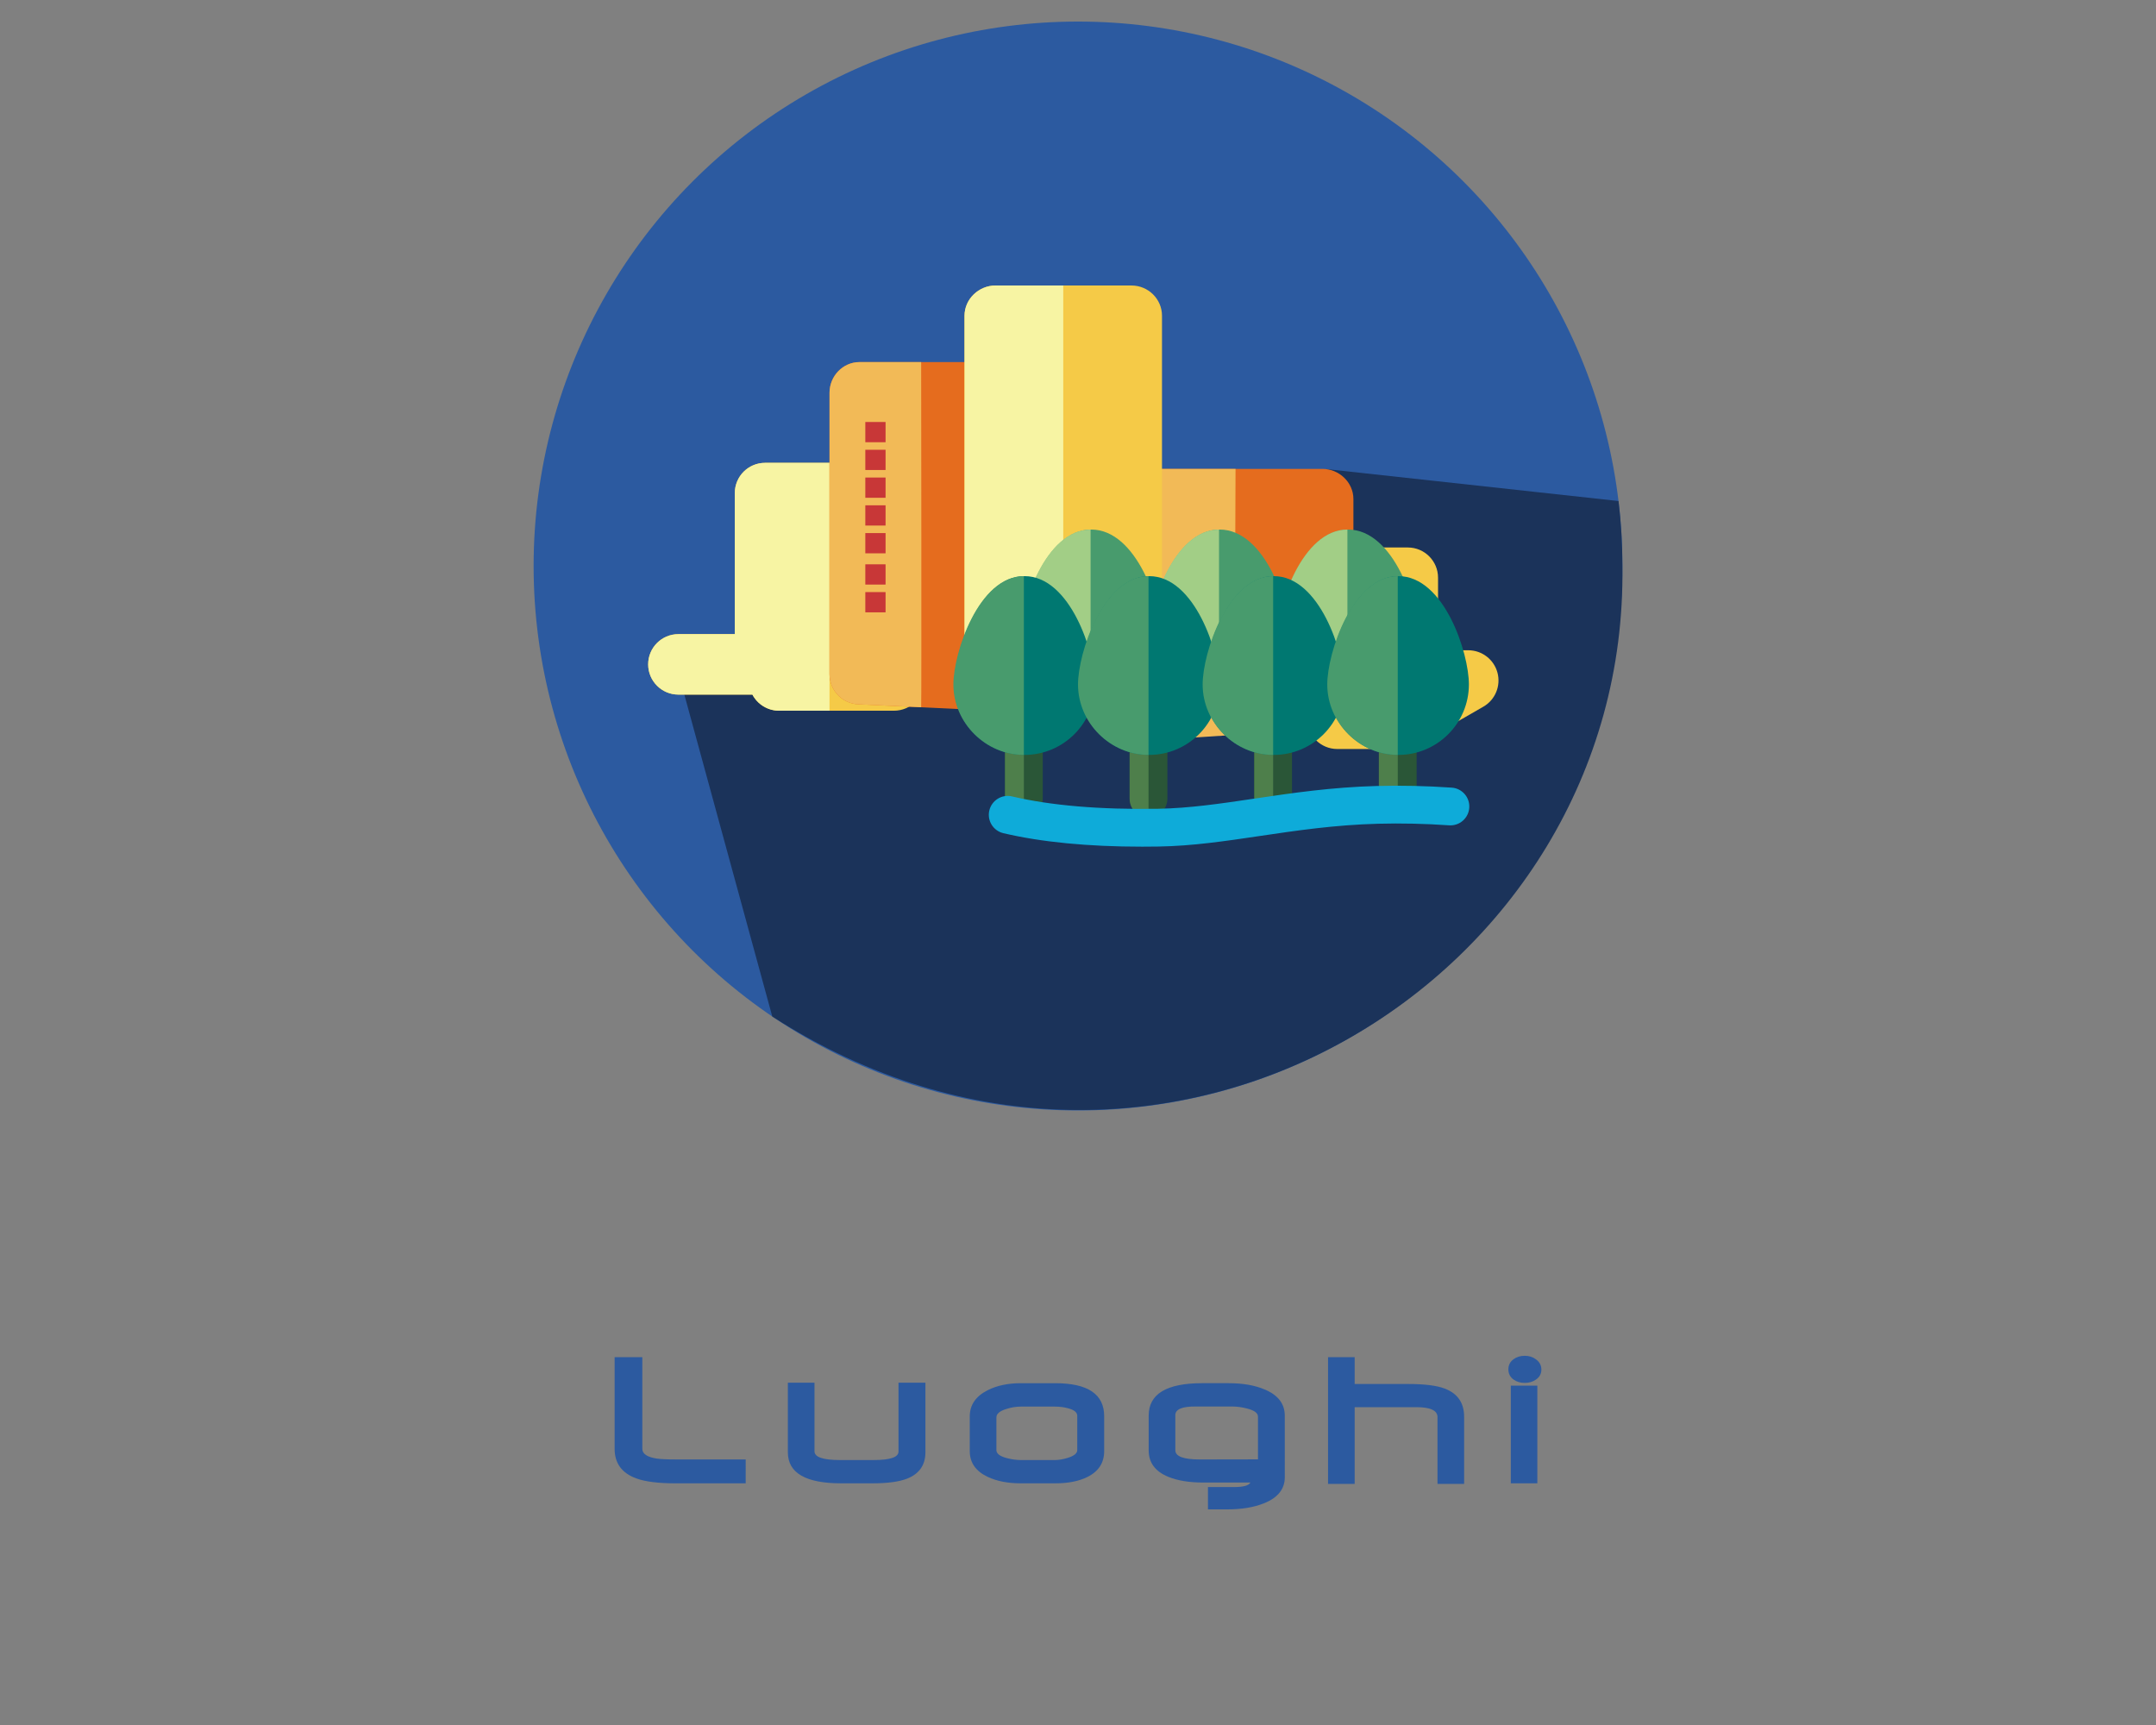<?xml version="1.0" encoding="UTF-8" standalone="no"?>
<!-- Generator: Adobe Illustrator 19.0.0, SVG Export Plug-In . SVG Version: 6.00 Build 0)  -->

<svg
   version="1.1"
   id="Layer_1"
   x="0px"
   y="0px"
   viewBox="0 0 200 160"
   xml:space="preserve"
   sodipodi:docname="places_logo.svg"
   inkscape:version="1.2.1 (9c6d41e410, 2022-07-14, custom)"
   width="200"
   height="160"
   xmlns:inkscape="http://www.inkscape.org/namespaces/inkscape"
   xmlns:sodipodi="http://sodipodi.sourceforge.net/DTD/sodipodi-0.dtd"
   xmlns="http://www.w3.org/2000/svg"
   xmlns:svg="http://www.w3.org/2000/svg"><rect x="0" y="0" width="200" height="160" fill="#808080" stroke="none"/><defs
   id="defs53">










	
	






		
		
		
	














</defs><sodipodi:namedview
   id="namedview51"
   pagecolor="#ffffff"
   bordercolor="#000000"
   borderopacity="0.25"
   inkscape:showpageshadow="false"
   inkscape:pageopacity="0.0"
   inkscape:pagecheckerboard="0"
   inkscape:deskcolor="#d1d1d1"
   showgrid="false"
   inkscape:zoom="4.0117188"
   inkscape:cx="131.98831"
   inkscape:cy="36.642648"
   inkscape:window-width="2534"
   inkscape:window-height="1408"
   inkscape:window-x="26"
   inkscape:window-y="0"
   inkscape:window-maximized="1"
   inkscape:current-layer="Layer_1" />







<g
   id="g20">
</g>
<g
   id="g22">
</g>
<g
   id="g24">
</g>
<g
   id="g26">
</g>
<g
   id="g28">
</g>
<g
   id="g30">
</g>
<g
   id="g32">
</g>
<g
   id="g34">
</g>
<g
   id="g36">
</g>
<g
   id="g38">
</g>
<g
   id="g40">
</g>
<g
   id="g42">
</g>
<g
   id="g44">
</g>
<g
   id="g46">
</g>
<g
   id="g48">
</g>
<g
   id="g1038"
   transform="matrix(0.115,0,0,0.115,-87.045,72.831)">
</g><g
   id="g1040"
   transform="matrix(0.115,0,0,0.115,-87.045,72.831)">
</g><g
   id="g1042"
   transform="matrix(0.115,0,0,0.115,-87.045,72.831)">
</g><g
   id="g1044"
   transform="matrix(0.115,0,0,0.115,-87.045,72.831)">
</g><g
   id="g1046"
   transform="matrix(0.115,0,0,0.115,-87.045,72.831)">
</g><g
   id="g1048"
   transform="matrix(0.115,0,0,0.115,-87.045,72.831)">
</g><g
   id="g1050"
   transform="matrix(0.115,0,0,0.115,-87.045,72.831)">
</g><g
   id="g1052"
   transform="matrix(0.115,0,0,0.115,-87.045,72.831)">
</g><g
   id="g1054"
   transform="matrix(0.115,0,0,0.115,-87.045,72.831)">
</g><g
   id="g1056"
   transform="matrix(0.115,0,0,0.115,-87.045,72.831)">
</g><g
   id="g1058"
   transform="matrix(0.115,0,0,0.115,-87.045,72.831)">
</g><g
   id="g1060"
   transform="matrix(0.115,0,0,0.115,-87.045,72.831)">
</g><g
   id="g1062"
   transform="matrix(0.115,0,0,0.115,-87.045,72.831)">
</g><g
   id="g1064"
   transform="matrix(0.115,0,0,0.115,-87.045,72.831)">
</g><g
   id="g1066"
   transform="matrix(0.115,0,0,0.115,-87.045,72.831)">
</g><g
   id="g4209"
   transform="matrix(0.174,0,0,0.174,-229.576,69.109)">
</g><g
   id="g4211"
   transform="matrix(0.174,0,0,0.174,-229.576,69.109)">
</g><g
   id="g4213"
   transform="matrix(0.174,0,0,0.174,-229.576,69.109)">
</g><g
   id="g4215"
   transform="matrix(0.174,0,0,0.174,-229.576,69.109)">
</g><g
   id="g4217"
   transform="matrix(0.174,0,0,0.174,-229.576,69.109)">
</g><g
   id="g4219"
   transform="matrix(0.174,0,0,0.174,-229.576,69.109)">
</g><g
   id="g4221"
   transform="matrix(0.174,0,0,0.174,-229.576,69.109)">
</g><g
   id="g4223"
   transform="matrix(0.174,0,0,0.174,-229.576,69.109)">
</g><g
   id="g4225"
   transform="matrix(0.174,0,0,0.174,-229.576,69.109)">
</g><g
   id="g4227"
   transform="matrix(0.174,0,0,0.174,-229.576,69.109)">
</g><g
   id="g4229"
   transform="matrix(0.174,0,0,0.174,-229.576,69.109)">
</g><g
   id="g4231"
   transform="matrix(0.174,0,0,0.174,-229.576,69.109)">
</g><g
   id="g4233"
   transform="matrix(0.174,0,0,0.174,-229.576,69.109)">
</g><g
   id="g4235"
   transform="matrix(0.174,0,0,0.174,-229.576,69.109)">
</g><g
   id="g4237"
   transform="matrix(0.174,0,0,0.174,-229.576,69.109)">
</g><g
   id="g6387"
   transform="translate(-1182.483,-153)">
</g><g
   id="g6389"
   transform="translate(-1182.483,-153)">
</g><g
   id="g6391"
   transform="translate(-1182.483,-153)">
</g><g
   id="g6393"
   transform="translate(-1182.483,-153)">
</g><g
   id="g6395"
   transform="translate(-1182.483,-153)">
</g><g
   id="g6397"
   transform="translate(-1182.483,-153)">
</g><g
   id="g6399"
   transform="translate(-1182.483,-153)">
</g><g
   id="g6401"
   transform="translate(-1182.483,-153)">
</g><g
   id="g6403"
   transform="translate(-1182.483,-153)">
</g><g
   id="g6405"
   transform="translate(-1182.483,-153)">
</g><g
   id="g6407"
   transform="translate(-1182.483,-153)">
</g><g
   id="g6409"
   transform="translate(-1182.483,-153)">
</g><g
   id="g6411"
   transform="translate(-1182.483,-153)">
</g><g
   id="g6413"
   transform="translate(-1182.483,-153)">
</g><g
   id="g6415"
   transform="translate(-1182.483,-153)">
</g><g
   id="g7476"><g
     id="g3215"
     transform="translate(4.637,-23.756)"><circle
       style="fill:#2c5aa0;fill-opacity:1;stroke-width:0.197"
       cx="95.363"
       cy="76.256"
       r="50.5"
       id="circle2-1" /><path
       style="fill:#1b335a;fill-opacity:1;stroke-width:0.197"
       d="m 145.504,70.228 -27.104,-2.962 c -0.151,23.554 -16.087,9.918 -59.566,20.874 l 8.169,29.9 c 35.992,23.2 79.437,-3.344 78.86,-41.785 0,-2.04 -0.124,-4.051 -0.359,-6.027 z"
       id="path4-9"
       sodipodi:nodetypes="cccccc" /></g><g
     id="g6781"
     transform="matrix(0.161,0,0,0.161,246.955,50.086)"><path
       style="fill:#f5ca47"
       d="m -1018.783,-44.445 h -74.303 c -9.618,0 -17.415,7.797 -17.415,17.415 v 81.27 h -32.508 c -9.618,0 -17.415,7.797 -17.415,17.415 0,9.618 7.797,17.415 17.415,17.415 h 42.643 c 2.92,5.524 8.724,9.288 15.406,9.288 h 66.177 c 9.618,0 17.415,-7.797 17.415,-17.415 v -107.973 c 0,-9.618 -7.797,-17.415 -17.415,-17.415 z"
       id="path6313" /><path
       style="fill:#f7f4a3"
       d="m -1055.934,-44.445 h -37.152 c -9.618,0 -17.415,7.797 -17.415,17.415 v 81.27 h -32.508 c -9.618,0 -17.415,7.797 -17.415,17.415 0,9.618 7.797,17.415 17.415,17.415 h 42.643 c 2.92,5.524 8.724,9.288 15.406,9.288 h 29.025 v -142.803 z"
       id="path6315" /><path
       style="fill:#f5ca47"
       d="m -671.075,76.445 c -2.036,-7.618 -8.939,-12.917 -16.824,-12.917 h -17.415 v -41.796 c 0,-9.618 -7.797,-17.415 -17.415,-17.415 h -40.635 c -9.618,0 -17.415,7.797 -17.415,17.415 v 81.27 c 0,9.618 7.797,17.415 17.415,17.415 h 37.152 c 3.05,0 6.046,-0.801 8.689,-2.322 l 38.313,-22.059 c 6.835,-3.937 10.171,-11.972 8.135,-19.591 z"
       id="path6317" /><path
       style="fill:#e56c1e"
       d="m -771.945,-40.963 h -101.125 c -9.618,0 -16.844,7.748 -16.844,17.366 v 122.267 c 0,5.565 2.374,10.795 6.871,14.074 3.017,2.199 6.474,3.341 10.117,3.341 1.787,0 3.513,-0.275 5.257,-0.836 l 101.315,-32.508 c 7.202,-2.315 12.276,-9.015 12.276,-16.579 v -89.759 c 0.002,-9.617 -8.248,-17.366 -17.867,-17.366 z"
       id="path6323" /><path
       style="fill:#f2ba57"
       d="m -821.994,-40.963 h -51.074 c -9.618,0 -16.844,7.748 -16.844,17.366 v 122.267 c 0,5.565 2.374,10.795 6.871,14.074 3.017,2.199 6.474,3.341 10.117,3.341 1.787,0 3.513,-0.275 5.257,-0.836 l 45.093,-2.961 z"
       id="path6325" /><path
       style="fill:#e56c1e"
       d="m -960.288,-102.495 h -78.372 c -9.618,0 -17.274,8.11 -17.274,17.728 v 162.038 c 0,9.301 7.239,16.96 16.529,17.395 l 78.337,3.672 c 0.273,0.013 0.527,0.02 0.799,0.02 4.466,0 8.545,-1.718 11.791,-4.816 3.444,-3.287 5.162,-7.839 5.162,-12.599 v -165.71 c -0.002,-9.619 -7.355,-17.728 -16.972,-17.728 z"
       id="path6327" /><path
       style="fill:#f2ba57"
       d="m -1003.135,-102.495 h -35.525 c -9.618,0 -17.274,8.11 -17.274,17.728 v 162.038 c 0,9.301 7.239,16.96 16.529,17.395 l 36.269,1.7 c 0.274,0.012 10e-4,-198.861 10e-4,-198.861 z"
       id="path6329" /><path
       style="fill:#f5ca47"
       d="m -881.916,-146.613 h -78.372 c -9.618,0 -17.86,7.797 -17.86,17.415 v 206.468 c 0,9.618 8.019,17.415 17.637,17.415 9.618,0 69.042,0.048 78.66,0.048 9.618,0 17.481,-7.844 17.481,-17.461 v -206.47 c 0,-9.618 -7.929,-17.415 -17.546,-17.415 z"
       id="path6331" /><path
       style="fill:#f7f4a3"
       d="m -921.259,-146.613 h -39.029 c -9.618,0 -17.86,7.797 -17.86,17.415 v 206.468 c 0,9.618 8.019,17.415 17.637,17.415 9.618,0 39.252,0.048 39.252,0.048 z"
       id="path6333" /><g
       id="g6673"
       transform="matrix(1.059,0,0,1.059,58.067,-25.881)"><path
         style="fill:#489b6d;stroke-width:0.59"
         d="m -909.544,18.757 c -24.915,0 -38.356,41.809 -38.356,58.904 0,21.149 17.206,38.356 38.356,38.356 21.15,0 38.356,-17.207 38.356,-38.356 0,-17.095 -13.441,-58.904 -38.356,-58.904 z"
         id="path6335" /><path
         style="fill:#a2ce86;stroke-width:0.59"
         d="m -909.887,18.757 c -24.657,0 -38.356,41.809 -38.356,58.904 0,21.149 17.808,38.356 38.356,38.356 z"
         id="path6337" /><path
         style="fill:#489b6d;stroke-width:0.59"
         d="m -839.682,18.757 c -24.915,0 -38.356,41.809 -38.356,58.904 0,21.149 17.206,38.356 38.356,38.356 21.15,0 38.356,-17.207 38.356,-38.356 0,-17.095 -13.441,-58.904 -38.356,-58.904 z"
         id="path6339" /><path
         style="fill:#a2ce86;stroke-width:0.59"
         d="m -840.024,18.757 c -24.657,0 -38.356,41.809 -38.356,58.904 0,21.149 17.808,38.356 38.356,38.356 z"
         id="path6341" /><path
         style="fill:#489b6d;stroke-width:0.59"
         d="m -769.82,18.757 c -24.915,0 -38.356,41.809 -38.356,58.904 0,21.149 17.206,38.356 38.356,38.356 21.15,0 38.356,-17.207 38.356,-38.356 0,-17.095 -13.441,-58.904 -38.356,-58.904 z"
         id="path6343" /><path
         style="fill:#a2ce86;stroke-width:0.59"
         d="m -770.163,18.757 c -24.657,0 -38.356,41.809 -38.356,58.904 0,21.149 17.808,38.356 38.356,38.356 z"
         id="path6345" /><path
         style="fill:#2a5637;stroke-width:0.59"
         d="m -946.187,175.419 c -5.674,0 -10.274,-4.6 -10.274,-10.274 v -34.246 c 0,-5.674 4.6,-10.274 10.274,-10.274 5.674,0 10.274,4.6 10.274,10.274 v 34.246 c 0,5.674 -4.6,10.274 -10.274,10.274 z"
         id="path6347" /><path
         style="fill:#4e7f4b;stroke-width:0.59"
         d="m -946.187,175.419 c -5.674,0 -10.274,-4.6 -10.274,-10.274 v -34.246 c 0,-5.674 4.6,-10.274 10.274,-10.274 z"
         id="path6349" /><path
         style="fill:#2a5637;stroke-width:0.59"
         d="m -878.38,175.419 c -5.674,0 -10.274,-4.6 -10.274,-10.274 v -34.246 c 0,-5.674 4.6,-10.274 10.274,-10.274 5.674,0 10.274,4.6 10.274,10.274 v 34.246 c 0,5.674 -4.6,10.274 -10.274,10.274 z"
         id="path6351" /><path
         style="fill:#4e7f4b;stroke-width:0.59"
         d="m -878.38,175.419 c -5.674,0 -10.274,-4.6 -10.274,-10.274 v -34.246 c 0,-5.674 4.6,-10.274 10.274,-10.274 z"
         id="path6353" /><path
         style="fill:#2a5637;stroke-width:0.59"
         d="m -810.573,175.419 c -5.674,0 -10.274,-4.6 -10.274,-10.274 v -34.246 c 0,-5.674 4.6,-10.274 10.274,-10.274 5.674,0 10.274,4.6 10.274,10.274 v 34.246 c 0,5.674 -4.6,10.274 -10.274,10.274 z"
         id="path6355" /><path
         style="fill:#4e7f4b;stroke-width:0.59"
         d="m -810.573,175.419 c -5.674,0 -10.274,-4.6 -10.274,-10.274 v -34.246 c 0,-5.674 4.6,-10.274 10.274,-10.274 z"
         id="path6357" /><path
         style="fill:#2a5637;stroke-width:0.59"
         d="m -742.766,175.419 c -5.674,0 -10.274,-4.6 -10.274,-10.274 v -34.246 c 0,-5.674 4.6,-10.274 10.274,-10.274 5.674,0 10.274,4.6 10.274,10.274 v 34.246 c 0,5.674 -4.6,10.274 -10.274,10.274 z"
         id="path6359" /><path
         style="fill:#4e7f4b;stroke-width:0.59"
         d="m -742.766,175.419 c -5.674,0 -10.274,-4.6 -10.274,-10.274 v -34.246 c 0,-5.674 4.6,-10.274 10.274,-10.274 z"
         id="path6361" /><path
         style="fill:#007871;stroke-width:0.59"
         d="m -945.845,44.098 c -24.915,0 -38.356,41.809 -38.356,58.904 0,21.149 17.206,38.356 38.356,38.356 21.15,0 38.356,-17.207 38.356,-38.356 0,-17.095 -13.441,-58.904 -38.356,-58.904 z"
         id="path6363" /><path
         style="fill:#489b6d;stroke-width:0.59"
         d="m -946.187,44.098 c -24.657,0 -38.356,41.809 -38.356,58.904 0,21.149 17.808,38.356 38.356,38.356 z"
         id="path6365" /><path
         style="fill:#007871;stroke-width:0.59"
         d="m -878.037,44.098 c -24.915,0 -38.356,41.809 -38.356,58.904 0,21.149 17.206,38.356 38.356,38.356 21.15,0 38.356,-17.207 38.356,-38.356 -5.9e-4,-17.095 -13.441,-58.904 -38.356,-58.904 z"
         id="path6367" /><path
         style="fill:#489b6d;stroke-width:0.59"
         d="m -878.38,44.098 c -24.657,0 -38.356,41.809 -38.356,58.904 0,21.149 17.808,38.356 38.356,38.356 z"
         id="path6369" /><path
         style="fill:#007871;stroke-width:0.59"
         d="m -810.23,44.098 c -24.915,0 -38.356,41.809 -38.356,58.904 0,21.149 17.206,38.356 38.356,38.356 21.15,0 38.356,-17.207 38.356,-38.356 0,-17.095 -13.441,-58.904 -38.356,-58.904 z"
         id="path6371" /><path
         style="fill:#489b6d;stroke-width:0.59"
         d="m -810.573,44.098 c -24.657,0 -38.356,41.809 -38.356,58.904 0,21.149 17.808,38.356 38.356,38.356 z"
         id="path6373" /><path
         style="fill:#007871;stroke-width:0.59"
         d="m -742.423,44.098 c -24.915,0 -38.356,41.809 -38.356,58.904 0,21.149 17.206,38.356 38.356,38.356 21.15,0 38.356,-17.207 38.356,-38.356 -5.9e-4,-17.095 -13.441,-58.904 -38.356,-58.904 z"
         id="path6375" /><path
         style="fill:#489b6d;stroke-width:0.59"
         d="m -742.766,44.098 c -24.657,0 -38.356,41.809 -38.356,58.904 0,21.149 17.808,38.356 38.356,38.356 z"
         id="path6377" /><path
         style="fill:#0eabd9;stroke-width:0.59"
         d="m -881.803,191.278 c -29.432,0 -54.808,-2.462 -75.54,-7.335 -5.523,-1.298 -8.948,-6.829 -7.65,-12.352 1.298,-5.523 6.83,-8.949 12.351,-7.65 21.157,4.973 47.888,7.235 79.454,6.718 17.008,-0.277 34.171,-2.821 52.342,-5.515 20.602,-3.054 41.906,-6.212 66.719,-6.883 13.257,-0.358 26.956,-0.054 40.72,0.903 5.66,0.394 9.93,5.301 9.536,10.962 -0.393,5.661 -5.305,9.926 -10.962,9.536 -13.107,-0.911 -26.141,-1.201 -38.739,-0.861 -23.578,0.638 -44.259,3.704 -64.26,6.668 -18.856,2.795 -36.667,5.436 -55.021,5.735 -3.022,0.048 -6.007,0.073 -8.949,0.073 z"
         id="path6379" /></g><rect
       style="fill:#c83737;fill-opacity:1;stroke-width:2;stroke-linecap:round;stroke-linejoin:round"
       id="rect6727"
       width="11.662"
       height="11.662"
       x="-1035.305"
       y="-67.981" /><rect
       style="fill:#c83737;fill-opacity:1;stroke-width:2;stroke-linecap:round;stroke-linejoin:round"
       id="rect6729"
       width="11.662"
       height="11.662"
       x="-1035.305"
       y="-51.981" /><rect
       style="fill:#c83737;fill-opacity:1;stroke-width:2;stroke-linecap:round;stroke-linejoin:round"
       id="rect6731"
       width="11.662"
       height="11.662"
       x="-1035.305"
       y="-35.981" /><rect
       style="fill:#c83737;fill-opacity:1;stroke-width:2;stroke-linecap:round;stroke-linejoin:round"
       id="rect6733"
       width="11.662"
       height="11.662"
       x="-1035.305"
       y="-19.981" /><rect
       style="fill:#c83737;fill-opacity:1;stroke-width:2;stroke-linecap:round;stroke-linejoin:round"
       id="rect6735"
       width="11.662"
       height="11.662"
       x="-1035.305"
       y="-3.981" /><rect
       style="fill:#c83737;fill-opacity:1;stroke-width:2;stroke-linecap:round;stroke-linejoin:round"
       id="rect6737"
       width="11.662"
       height="11.662"
       x="-1035.305"
       y="14.019" /><rect
       style="fill:#c83737;fill-opacity:1;stroke-width:2;stroke-linecap:round;stroke-linejoin:round"
       id="rect6739"
       width="11.662"
       height="11.662"
       x="-1035.305"
       y="30.019" /></g></g><g
   id="g7316"><path
     d="M 69.174,137.585 H 62.684 q -2.424,0 -3.682,-0.465 -1.987,-0.738 -1.987,-2.734 v -8.504 h 2.57 v 8.504 q 0,0.693 1.331,0.902 0.565,0.082 1.878,0.082 h 6.38 z"
     id="path7302"
     style="font-size:18.667px;font-family:Neuropolitical;-inkscape-font-specification:Neuropolitical;letter-spacing:3.01px;fill:#2c5aa0;stroke-width:2;stroke-linecap:round;stroke-linejoin:round" /><path
     d="m 85.846,134.704 q 0,1.777 -1.714,2.452 -1.103,0.428 -3.217,0.428 h -2.871 q -4.958,0 -4.958,-2.88 v -6.453 h 2.47 v 6.362 q 0,0.811 2.361,0.811 h 3.135 q 2.297,0 2.297,-0.784 v -6.389 h 2.497 z"
     id="path7299"
     style="font-size:18.667px;font-family:Neuropolitical;-inkscape-font-specification:Neuropolitical;letter-spacing:3.01px;fill:#2c5aa0;stroke-width:2;stroke-linecap:round;stroke-linejoin:round" /><path
     d="m 102.428,134.595 q 0,1.622 -1.549,2.397 -1.185,0.592 -2.99,0.592 h -3.199 q -1.805,0 -3.072,-0.602 -1.659,-0.784 -1.659,-2.388 v -3.217 q 0,-1.586 1.65,-2.424 1.303,-0.656 3.072,-0.656 h 3.208 q 4.539,0 4.539,3.062 z m -2.497,-0.091 v -3.181 q 0,-0.474 -0.829,-0.693 -0.574,-0.164 -1.267,-0.164 h -3.126 q -0.665,0 -1.349,0.219 -0.93,0.283 -0.93,0.784 v 3.035 q 0,0.483 0.957,0.738 0.684,0.182 1.331,0.182 h 3.126 q 0.565,0 1.23,-0.21 0.857,-0.273 0.857,-0.711 z"
     id="path7296"
     style="font-size:18.667px;font-family:Neuropolitical;-inkscape-font-specification:Neuropolitical;letter-spacing:3.01px;fill:#2c5aa0;stroke-width:2;stroke-linecap:round;stroke-linejoin:round" /><path
     d="m 119.183,137.02 q 0,1.65 -1.951,2.424 -1.404,0.556 -3.363,0.556 h -1.814 v -2.069 h 2.406 q 1.313,0 1.531,-0.419 h -4.339 q -1.987,0 -3.272,-0.529 -1.823,-0.747 -1.823,-2.443 v -3.245 q 0,-2.999 4.967,-2.999 h 2.452 q 1.96,0 3.318,0.574 1.887,0.775 1.887,2.443 z m -2.488,-1.659 v -3.965 q 0,-0.492 -1.003,-0.747 -0.711,-0.191 -1.404,-0.191 h -3.363 q -1.896,-0.018 -1.896,0.802 v 3.254 q 0,0.857 2.27,0.857 z"
     id="path7293"
     style="font-size:18.667px;font-family:Neuropolitical;-inkscape-font-specification:Neuropolitical;letter-spacing:3.01px;fill:#2c5aa0;stroke-width:2;stroke-linecap:round;stroke-linejoin:round" /><path
     d="m 135.819,137.639 h -2.47 v -6.198 q 0,-0.921 -1.969,-0.921 h -5.715 v 7.119 h -2.47 v -11.758 h 2.47 v 2.488 h 4.922 q 2.333,0 3.436,0.428 1.796,0.684 1.796,2.616 z"
     id="path7290"
     style="font-size:18.667px;font-family:Neuropolitical;-inkscape-font-specification:Neuropolitical;letter-spacing:3.01px;fill:#2c5aa0;stroke-width:2;stroke-linecap:round;stroke-linejoin:round" /><path
     d="m 142.985,127.039 q 0,0.574 -0.501,0.921 -0.438,0.31 -1.039,0.31 -0.611,0 -1.039,-0.31 -0.483,-0.355 -0.483,-0.948 0,-0.592 0.483,-0.939 0.428,-0.319 1.039,-0.319 0.602,0 1.048,0.337 0.492,0.365 0.492,0.948 z m -0.374,10.546 h -2.461 v -9.06 h 2.461 z"
     id="path7287"
     style="font-size:18.667px;font-family:Neuropolitical;-inkscape-font-specification:Neuropolitical;letter-spacing:3.01px;fill:#2c5aa0;stroke-width:2;stroke-linecap:round;stroke-linejoin:round" /></g></svg>
